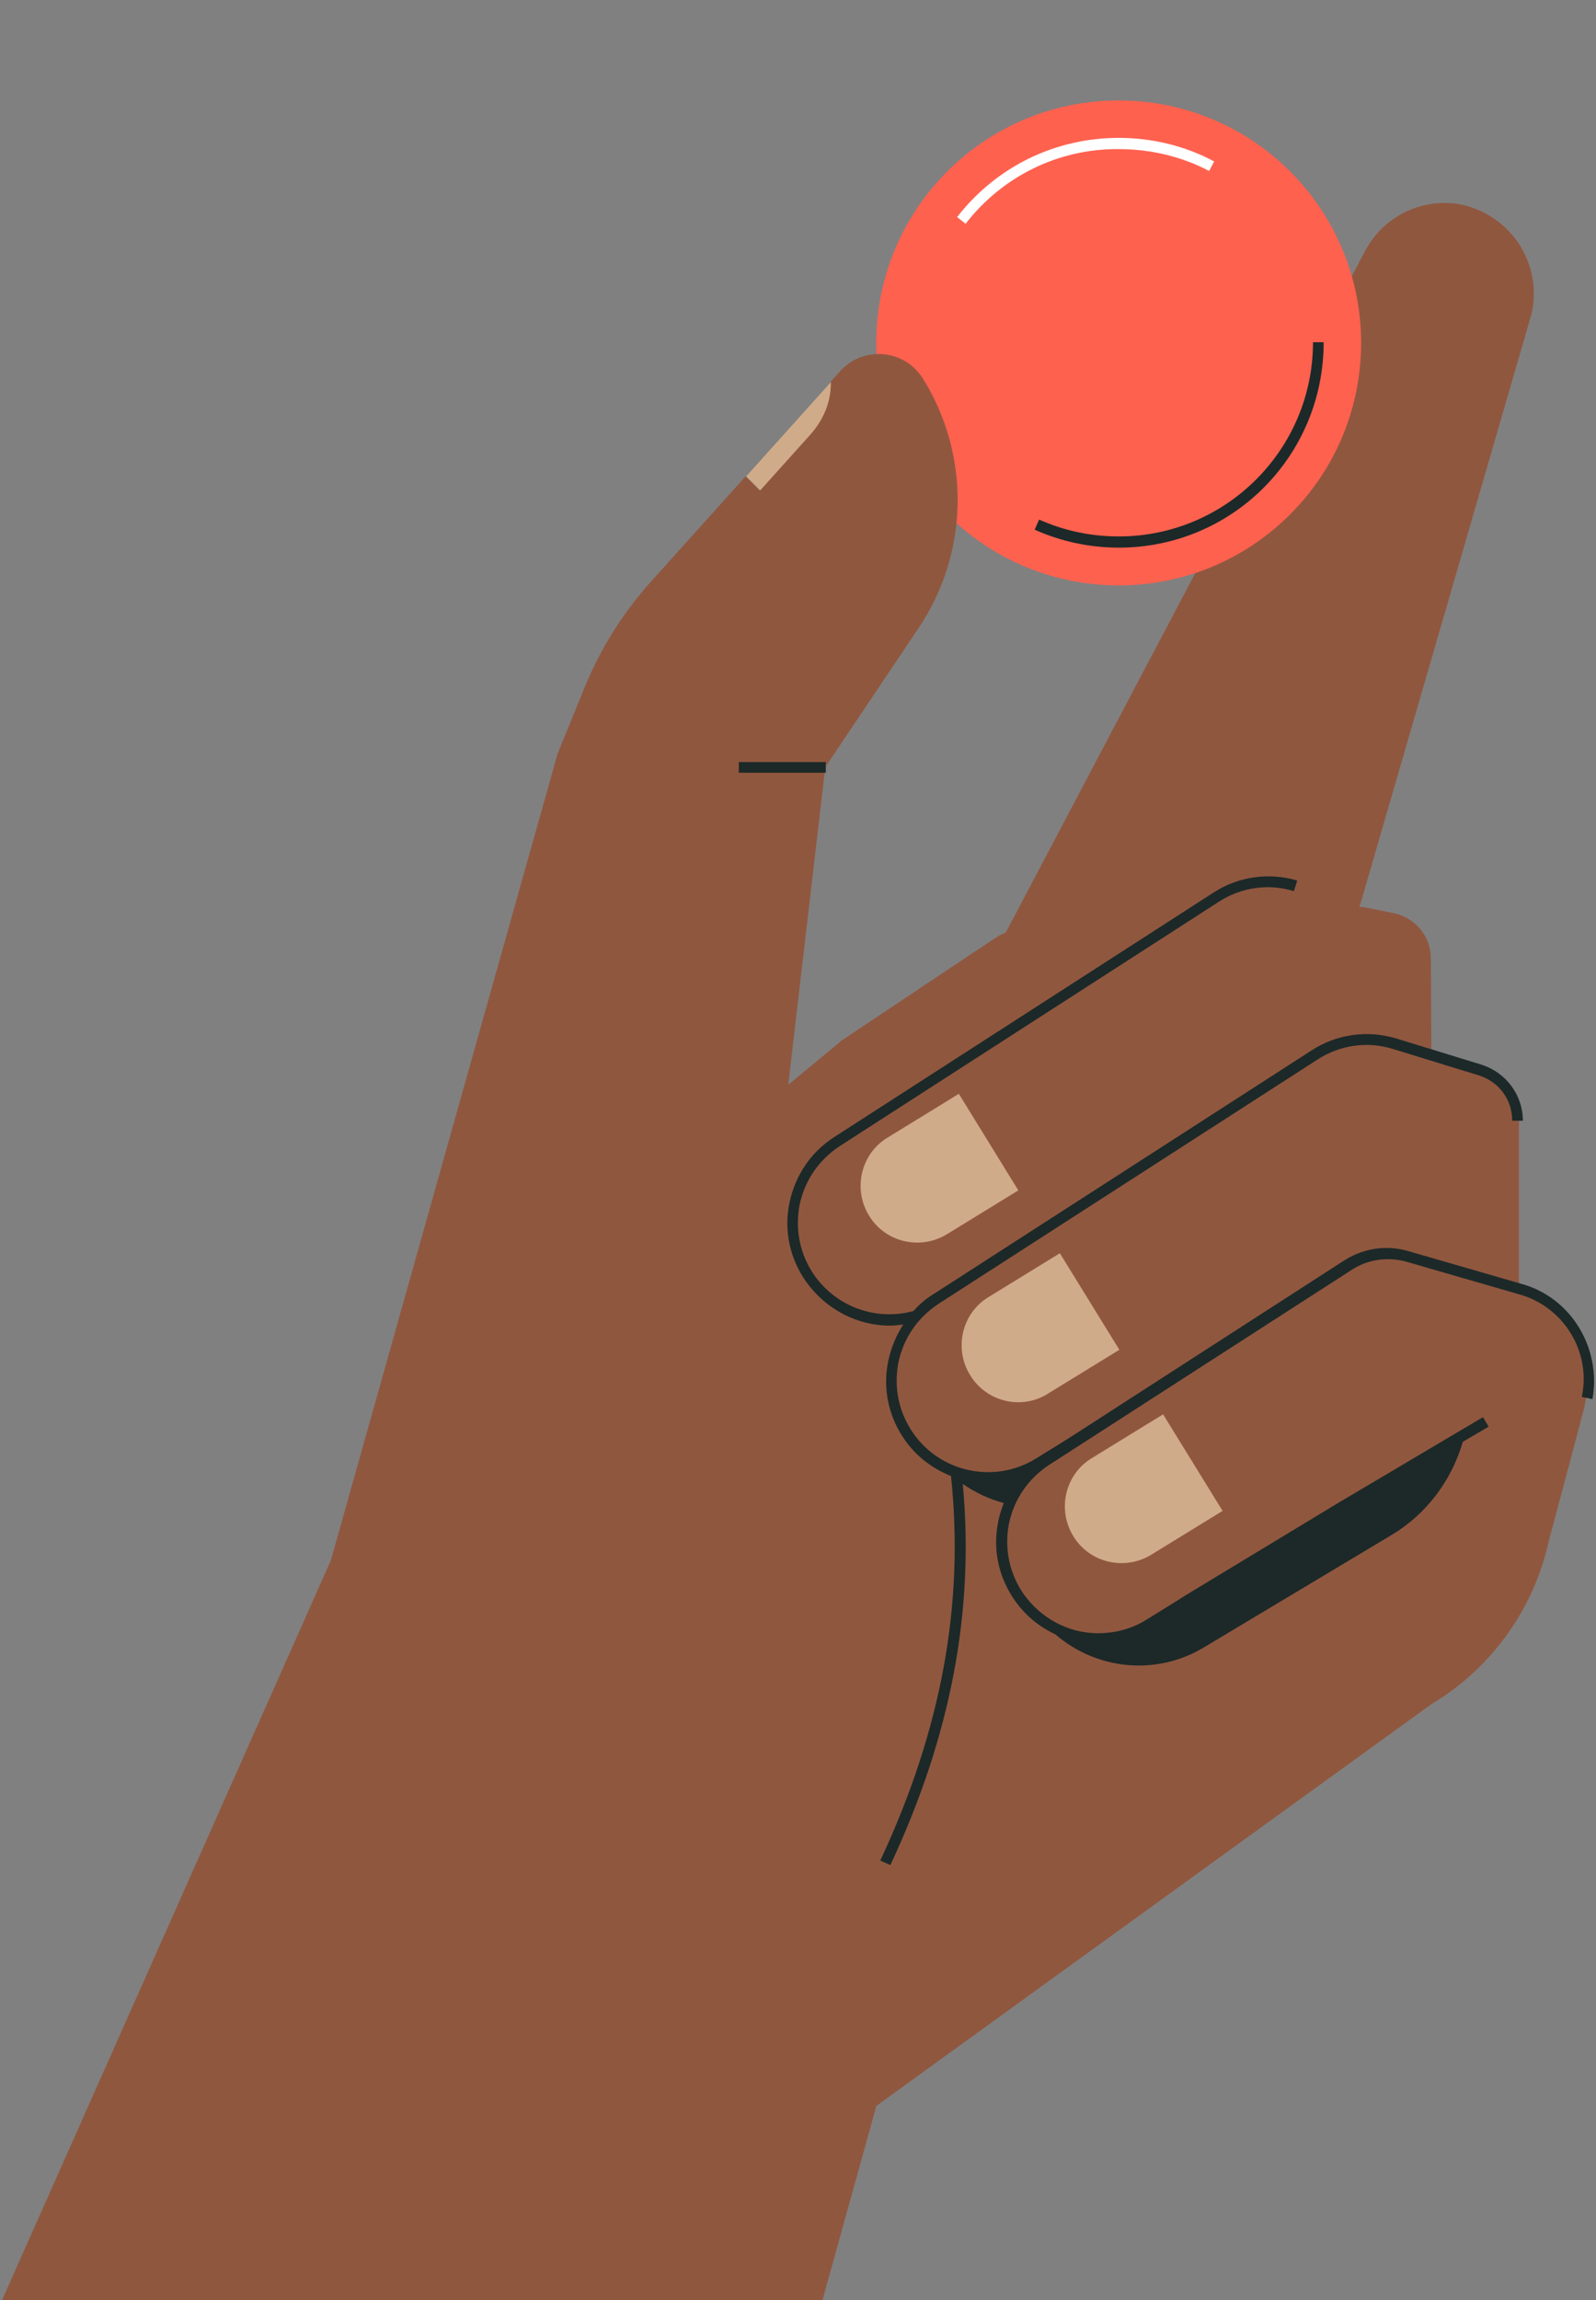 <svg width="186" height="268" viewBox="0 0 186 268" fill="none" xmlns="http://www.w3.org/2000/svg">
    <rect x="0" y="0" width="186" height="268" fill="#808080" stroke="none"/>
    <path d="M178.46 36.668L158.119 106.78L116.719 109.593L158.969 29.473C160.801 25.811 164.463 23.652 168.322 23.652C169.565 23.652 170.808 23.849 172.05 24.372C176.955 26.334 179.702 31.566 178.46 36.668Z" fill="#90573F"/>
    <path d="M150.35 59.936C161.384 48.902 161.384 31.012 150.35 19.978C139.316 8.945 121.427 8.945 110.393 19.978C99.359 31.012 99.359 48.902 110.393 59.936C121.427 70.97 139.316 70.97 150.35 59.936Z" fill="#FF614F"/>
    <path d="M112.528 26.073L111.547 25.288C116.125 19.402 122.992 16.066 130.383 16.066C134.242 16.066 138.101 16.982 141.502 18.813L140.913 19.925C137.708 18.225 134.046 17.375 130.383 17.375C123.385 17.309 116.845 20.514 112.528 26.073Z" fill="white"/>
    <path d="M130.389 63.811C126.988 63.811 123.652 63.091 120.578 61.718L121.101 60.541C124.045 61.849 127.118 62.503 130.389 62.503C142.881 62.503 153.018 52.365 153.018 39.873H154.261C154.261 53.15 143.6 63.811 130.389 63.811Z" fill="#1C2928"/>
    <path d="M184.476 164.597C183.299 169.11 180.683 178.855 180.683 178.855C180.617 178.986 180.617 179.182 180.552 179.313C178.851 187.358 173.881 194.356 166.752 198.607L102.133 245.37L95.854 268H0.234L38.561 181.798L64.984 87.813L68.189 79.965C70.02 75.517 72.571 71.463 75.775 67.865L86.894 55.504L88.529 57.139L94.35 50.664C95.92 48.898 96.77 46.871 96.77 44.516L97.882 43.274C99.124 41.9 100.76 41.246 102.395 41.246C104.422 41.246 106.384 42.227 107.562 44.124C113.121 53.019 112.925 64.399 107.104 73.098L96.181 89.383L91.865 126.401L97.62 121.627C97.751 121.496 97.947 121.365 98.078 121.235L115.933 109.331C116.783 108.743 117.765 108.415 118.811 108.35L157.857 105.669C158.38 105.669 158.903 105.669 159.427 105.799L162.37 106.388C164.92 106.911 166.752 109.07 166.752 111.686L166.817 123.262L172.9 124.832C173.619 125.028 176.889 126.532 177.02 128.887V149.751L177.87 150.143C181.402 151.713 183.757 154.59 184.672 157.991C185.196 160.215 185.065 162.439 184.476 164.597Z" fill="#90573F"/>
    <path d="M96.239 88.793H86.102V90.036H96.239V88.793Z" fill="#1C2928"/>
    <path d="M96.837 44.516C96.837 46.87 95.987 48.898 94.417 50.664L88.596 57.139L86.961 55.503L96.837 44.516Z" fill="#D0AB89"/>
    <path d="M111.745 127.449L103.438 132.551C100.299 134.447 99.383 138.568 101.28 141.642C103.177 144.781 107.297 145.697 110.371 143.8L118.677 138.699L111.745 127.449Z" fill="#D0AB89"/>
    <path d="M123.518 146.023L115.212 151.125C112.073 153.022 111.157 157.142 113.054 160.216C114.95 163.355 119.071 164.336 122.145 162.374L130.451 157.273L123.518 146.023Z" fill="#D0AB89"/>
    <path d="M135.549 164.795L127.243 169.896C124.104 171.793 123.188 175.913 125.085 178.987C126.981 182.127 131.102 183.043 134.176 181.146L142.482 176.044L135.549 164.795Z" fill="#D0AB89"/>
    <path d="M177.411 149.619L164.069 145.76C161.583 145.041 158.967 145.433 156.744 146.807L125.219 167.147C124.107 167.867 122.407 168.913 120.706 169.96C115.932 172.903 109.653 171.595 106.448 167.016C104.748 164.596 104.159 161.719 104.682 158.841C105.271 155.963 106.906 153.543 109.391 151.908L153.539 123.458C156.155 121.757 159.36 121.299 162.303 122.215L172.31 125.289C174.664 126.008 176.234 128.101 176.234 130.587H177.476C177.476 127.578 175.514 124.962 172.637 124.046L162.63 120.972C159.294 119.991 155.697 120.514 152.819 122.411L108.672 150.862C107.822 151.385 107.102 152.039 106.448 152.758C102.132 153.936 97.553 152.301 94.937 148.638C93.237 146.218 92.648 143.34 93.171 140.462C93.76 137.585 95.395 135.165 97.88 133.53L142.028 105.079C144.644 103.379 147.849 102.921 150.792 103.837L151.184 102.594C147.849 101.613 144.252 102.136 141.374 104.033L97.226 132.483C94.479 134.249 92.648 136.996 91.994 140.201C91.34 143.406 92.059 146.676 93.956 149.357C96.245 152.562 99.908 154.459 103.701 154.459C104.225 154.459 104.748 154.393 105.271 154.328C104.421 155.636 103.832 157.075 103.505 158.645C102.851 161.849 103.571 165.12 105.467 167.801C106.841 169.763 108.737 171.137 110.83 171.987C112.4 186.899 109.718 201.549 102.589 216.788L103.767 217.312C110.83 202.203 113.577 187.684 112.204 172.903C113.708 173.949 115.278 174.669 116.978 175.126C116.717 175.846 116.455 176.565 116.324 177.35C115.67 180.555 116.39 183.825 118.286 186.507C119.529 188.272 121.164 189.581 122.995 190.431C127.835 194.617 134.833 195.271 140.327 191.935L162.172 178.854C166.227 176.434 169.17 172.51 170.478 167.997L173.487 166.231L172.833 165.12L155.828 175.192L138.104 185.918C136.992 186.637 135.291 187.684 133.591 188.73C131.825 189.842 129.863 190.3 127.901 190.3H127.77C124.5 190.235 121.36 188.6 119.333 185.787C117.632 183.367 117.044 180.489 117.567 177.612C118.156 174.734 119.791 172.314 122.276 170.679L157.594 147.918C159.425 146.741 161.714 146.414 163.873 147.003L177.215 150.862C182.316 152.366 185.456 157.598 184.344 162.765L185.587 163.027C186.633 157.14 183.167 151.254 177.411 149.619Z" fill="#1C2928"/>
</svg>